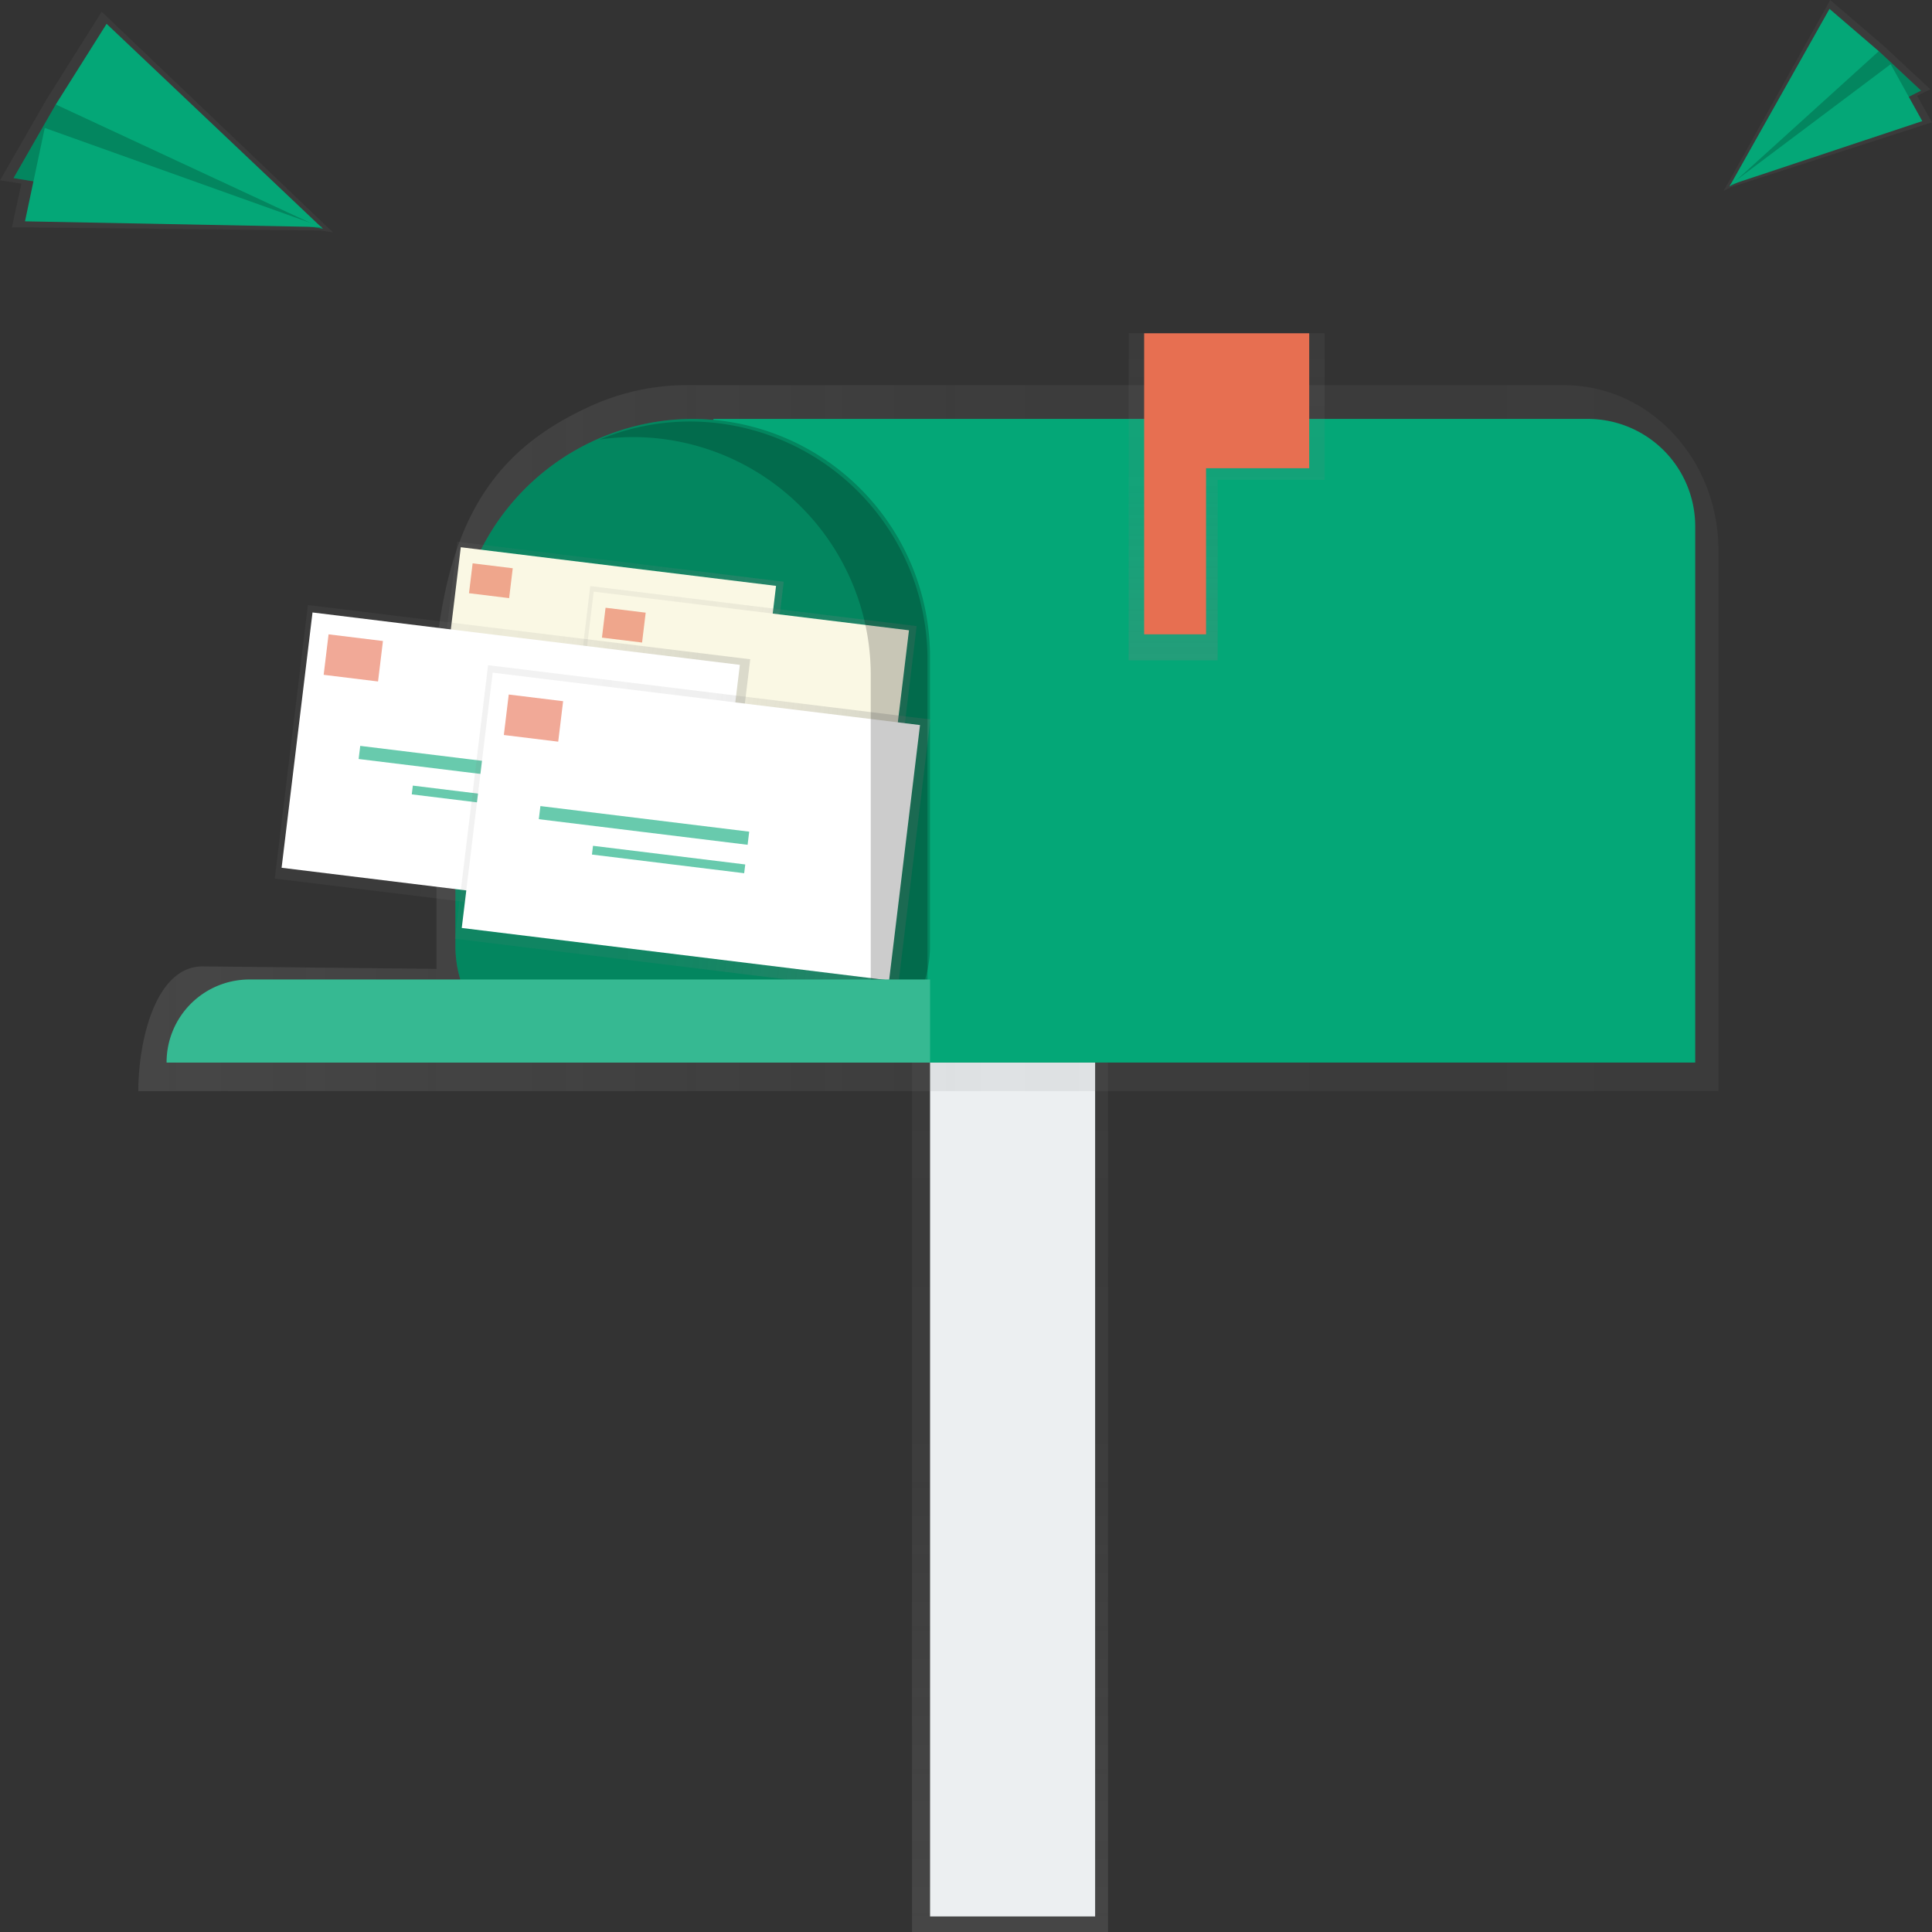 <svg id="Group_179" data-name="Group 179" xmlns="http://www.w3.org/2000/svg" xmlns:xlink="http://www.w3.org/1999/xlink" width="500" height="500" viewBox="0 0 500 500">
  <rect x="0" y="0" width="500" height="500" fill="#333333" stroke="none"/>
  <defs>
    <linearGradient id="linear-gradient" x1="0.5" y1="1" x2="0.5" gradientUnits="objectBoundingBox">
      <stop offset="0" stop-color="gray" stop-opacity="0.251"/>
      <stop offset="0.54" stop-color="gray" stop-opacity="0.122"/>
      <stop offset="1" stop-color="gray" stop-opacity="0.102"/>
    </linearGradient>
    <linearGradient id="linear-gradient-2" x1="0" y1="0.5" x2="1" y2="0.5" xlink:href="#linear-gradient"/>
    <linearGradient id="linear-gradient-4" x1="-1.487" y1="0.893" x2="-1.487" y2="0.279" xlink:href="#linear-gradient"/>
    <linearGradient id="linear-gradient-5" x1="-2.825" y1="0.844" x2="-2.825" y2="0.229" xlink:href="#linear-gradient"/>
    <linearGradient id="linear-gradient-6" x1="-0.315" y1="0.895" x2="-0.315" y2="0.281" xlink:href="#linear-gradient"/>
    <linearGradient id="linear-gradient-7" x1="-1.653" y1="0.845" x2="-1.653" y2="0.231" xlink:href="#linear-gradient"/>
    <linearGradient id="linear-gradient-8" x1="-0.341" y1="5.17" x2="-0.341" y2="4.346" xlink:href="#linear-gradient"/>
    <linearGradient id="linear-gradient-9" x1="2.396" y1="7.371" x2="2.396" y2="6.327" xlink:href="#linear-gradient"/>
  </defs>
  <rect id="Rectangle_29" data-name="Rectangle 29" width="50.729" height="225.009" transform="translate(236.03 274.991)" fill="url(#linear-gradient)"/>
  <rect id="Rectangle_30" data-name="Rectangle 30" width="42.719" height="220.983" transform="translate(240.699 274.991)" fill="#eceff1"/>
  <path id="Path_806" data-name="Path 806" d="M607.272,228.64H378.809a60.31,60.31,0,0,0-22.788,5.11c-23.224,10.357-36.741,26.613-40.558,62.664V379.7l-60.538-.645c-12.174,0-16.626,19.26-16.626,32.278H647.231V271.365C647.231,247.77,629.365,228.64,607.272,228.64Z" transform="translate(-202.5 -128.958)" fill="url(#linear-gradient-2)"/>
  <path id="Path_807" data-name="Path 807" d="M270.85,158.06H497.214a27.816,27.816,0,0,1,27.73,27.9V324.638H270.85Z" transform="translate(-86.224 -49.647)" fill="#04a777"/>
  <path id="Path_808" data-name="Path 808" d="M234.32,158.06h0a61.6,61.6,0,0,1,61.41,61.793V294.4a30.148,30.148,0,0,1-30.054,30.241H202.964A30.148,30.148,0,0,1,172.91,294.4V219.853a61.6,61.6,0,0,1,61.41-61.793Z" transform="translate(-55.045 -49.647)" fill="#04a777"/>
  <path id="Path_809" data-name="Path 809" d="M234.32,158.06h0a61.6,61.6,0,0,1,61.41,61.793V294.4a30.148,30.148,0,0,1-30.054,30.241H202.964A30.148,30.148,0,0,1,172.91,294.4V219.853a61.6,61.6,0,0,1,61.41-61.793Z" transform="translate(-55.045 -49.647)" opacity="0.2"/>
  <path id="Path_810" data-name="Path 810" d="M479.249,125.75H428.52v84.626h23.026V163.687h27.7Z" transform="translate(-136.418 -39.498)" fill="url(#linear-gradient)"/>
  <path id="Path_811" data-name="Path 811" d="M477.109,125.75H434.39v77.911h16.019V160.676h26.7Z" transform="translate(-138.286 -39.498)" fill="#e76f51"/>
  <path id="Path_825" data-name="Path 825" d="M0,0,52.59-.039l-.064,85.058-52.59.039Z" transform="matrix(0.121, -0.993, 0.993, 0.121, 112.046, 192.424)" fill="url(#linear-gradient-4)"/>
  <path id="Path_826" data-name="Path 826" d="M0,0,49.079-.036l-.061,82.174-49.079.036Z" transform="matrix(0.121, -0.993, 0.993, 0.121, 113.347, 190.362)" fill="#faf8e4"/>
  <g id="Group_185" data-name="Group 185" transform="translate(121.382 145.796)" opacity="0.6">
    <path id="Path_827" data-name="Path 827" d="M0,0,10.458.008l.006,7.784L.006,7.784Z" transform="matrix(-0.993, -0.121, 0.121, -0.993, 10.38, 8.999)" fill="#e76f51"/>
    <path id="Path_828" data-name="Path 828" d="M0,0,40.146.03l0,2.524L0,2.524Z" transform="matrix(-0.993, -0.121, 0.121, -0.993, 46.543, 28.682)" fill="#04a777"/>
    <path id="Path_829" data-name="Path 829" d="M0,0,29.273.022V1.7L0,1.68Z" transform="matrix(-0.993, -0.121, 0.121, -0.993, 45.888, 34.114)" fill="#04a777"/>
  </g>
  <path id="Path_830" data-name="Path 830" d="M0,0,52.59-.039l-.064,85.058-52.59.039Z" transform="matrix(0.121, -0.993, 0.993, 0.121, 146.446, 203.908)" fill="url(#linear-gradient-5)"/>
  <path id="Path_831" data-name="Path 831" d="M0,0,49.079-.036l-.061,82.174-49.079.036Z" transform="matrix(0.121, -0.993, 0.993, 0.121, 147.747, 201.854)" fill="#faf8e4"/>
  <g id="Group_186" data-name="Group 186" transform="translate(155.787 157.289)" opacity="0.6">
    <path id="Path_832" data-name="Path 832" d="M0,0,10.458.008l.006,7.784L.006,7.784Z" transform="matrix(-0.993, -0.121, 0.121, -0.993, 10.38, 8.999)" fill="#e76f51"/>
    <path id="Path_833" data-name="Path 833" d="M0,0,40.146.03l0,2.524L0,2.524Z" transform="matrix(-0.993, -0.121, 0.121, -0.993, 46.543, 28.682)" fill="#04a777"/>
    <path id="Path_834" data-name="Path 834" d="M0,0,29.273.022V1.7L0,1.68Z" transform="matrix(-0.993, -0.121, 0.121, -0.993, 45.874, 34.114)" fill="#04a777"/>
  </g>
  <path id="Path_835" data-name="Path 835" d="M0,0,71.286-.053,71.2,115.239l-71.286.053Z" transform="matrix(0.121, -0.993, 0.993, 0.121, 71.109, 227.377)" fill="url(#linear-gradient-6)"/>
  <path id="Path_836" data-name="Path 836" d="M0,0,66.533-.049,66.45,111.336l-66.533.049Z" transform="matrix(0.121, -0.993, 0.993, 0.121, 72.877, 224.579)" fill="#fff"/>
  <g id="Group_187" data-name="Group 187" transform="translate(83.769 164.172)" opacity="0.6">
    <path id="Path_837" data-name="Path 837" d="M0,0,14.173.011l.008,10.548L.008,10.548Z" transform="matrix(-0.993, -0.121, 0.121, -0.993, 14.068, 12.195)" fill="#e76f51"/>
    <path id="Path_838" data-name="Path 838" d="M0,0,54.421.041l0,3.422L0,3.422Z" transform="matrix(-0.993, -0.121, 0.121, -0.993, 63.081, 38.883)" fill="#04a777"/>
    <path id="Path_839" data-name="Path 839" d="M0,0,39.683.03l0,2.284L0,2.284Z" transform="matrix(-0.993, -0.121, 0.121, -0.993, 62.197, 46.241)" fill="#04a777"/>
  </g>
  <path id="Path_840" data-name="Path 840" d="M0,0,71.286-.053,71.2,115.239l-71.286.053Z" transform="matrix(0.121, -0.993, 0.993, 0.121, 117.741, 242.944)" fill="url(#linear-gradient-7)"/>
  <path id="Path_841" data-name="Path 841" d="M0,0,66.533-.049,66.45,111.336l-66.533.049Z" transform="matrix(0.121, -0.993, 0.993, 0.121, 119.501, 240.158)" fill="#fff"/>
  <g id="Group_188" data-name="Group 188" transform="translate(130.398 179.749)" opacity="0.6">
    <path id="Path_842" data-name="Path 842" d="M0,0,14.173.011l.008,10.548L.008,10.548Z" transform="matrix(-0.993, -0.121, 0.121, -0.993, 14.068, 12.195)" fill="#e76f51"/>
    <path id="Path_843" data-name="Path 843" d="M0,0,54.421.041l0,3.422L0,3.422Z" transform="matrix(-0.993, -0.121, 0.121, -0.993, 63.081, 38.883)" fill="#04a777"/>
    <path id="Path_844" data-name="Path 844" d="M0,0,39.683.03l0,2.284L0,2.284Z" transform="matrix(-0.993, -0.121, 0.121, -0.993, 62.196, 46.241)" fill="#04a777"/>
  </g>
  <path id="Path_812" data-name="Path 812" d="M436.885,242.35h0a60.883,60.883,0,0,0-23.415,4.664,61.493,61.493,0,0,1,8.732-.631h0a61.6,61.6,0,0,1,61.41,61.793v98.084H498.3V304.143A61.6,61.6,0,0,0,436.885,242.35Z" transform="translate(-258.264 -133.265)" opacity="0.2"/>
  <path id="Path_813" data-name="Path 813" d="M84.613,369.58H260.834v21.5H63.25a21.43,21.43,0,0,1,21.363-21.5Z" transform="translate(-20.135 -116.085)" fill="#04a777"/>
  <path id="Path_814" data-name="Path 814" d="M84.613,369.58H260.834v21.5H63.25a21.43,21.43,0,0,1,21.363-21.5Z" transform="translate(-20.135 -116.085)" fill="#fff" opacity="0.2"/>
  <path id="Path_815" data-name="Path 815" d="M656.424,48.411l-2.024.995.232-.418-.177.055.252-.185L681.987,0l13.947,11.969L707.9,23.115,704.467,24.8l3.858,6.852Z" transform="translate(-208.326)" fill="url(#linear-gradient-8)"/>
  <path id="Path_816" data-name="Path 816" d="M695.266,19.31,706.2,29.516l-49.57,24.8,26.38-34.021Z" transform="translate(-209.036 -6.065)" fill="#04a777"/>
  <path id="Path_817" data-name="Path 817" d="M695.266,19.31,706.2,29.516l-49.57,24.8,26.38-34.021Z" transform="translate(-209.036 -6.065)" opacity="0.2"/>
  <path id="Path_818" data-name="Path 818" d="M682.506,3.35,656.63,49.3l38.636-35Z" transform="translate(-209.036 -1.052)" fill="#04a777"/>
  <path id="Path_819" data-name="Path 819" d="M706.546,38.956,656.71,55.521,698.366,24.23Z" transform="translate(-209.061 -7.611)" fill="#04a777"/>
  <path id="Path_820" data-name="Path 820" d="M82.937,61.041l3.258.508-.5-.48h.279l-.436-.151L26.325,4.42,11.956,27.24,0,48.057l5.535.864L3.081,60.2Z" transform="translate(0 -1.388)" fill="url(#linear-gradient-9)"/>
  <path id="Path_821" data-name="Path 821" d="M16.08,37.6,5.16,56.652,85.213,69.766,33.653,33.64Z" transform="translate(-1.643 -10.566)" fill="#04a777"/>
  <path id="Path_822" data-name="Path 822" d="M16.08,37.6,5.16,56.652,85.213,69.766,33.653,33.64Z" transform="translate(-1.643 -10.566)" opacity="0.2"/>
  <path id="Path_823" data-name="Path 823" d="M34.329,8.99,90.313,62.024,21.18,29.862Z" transform="translate(-6.743 -2.824)" fill="#04a777"/>
  <path id="Path_824" data-name="Path 824" d="M9.49,72.441l76.884,1.482L14.6,48.27Z" transform="translate(-3.021 -15.162)" fill="#04a777"/>
</svg>
